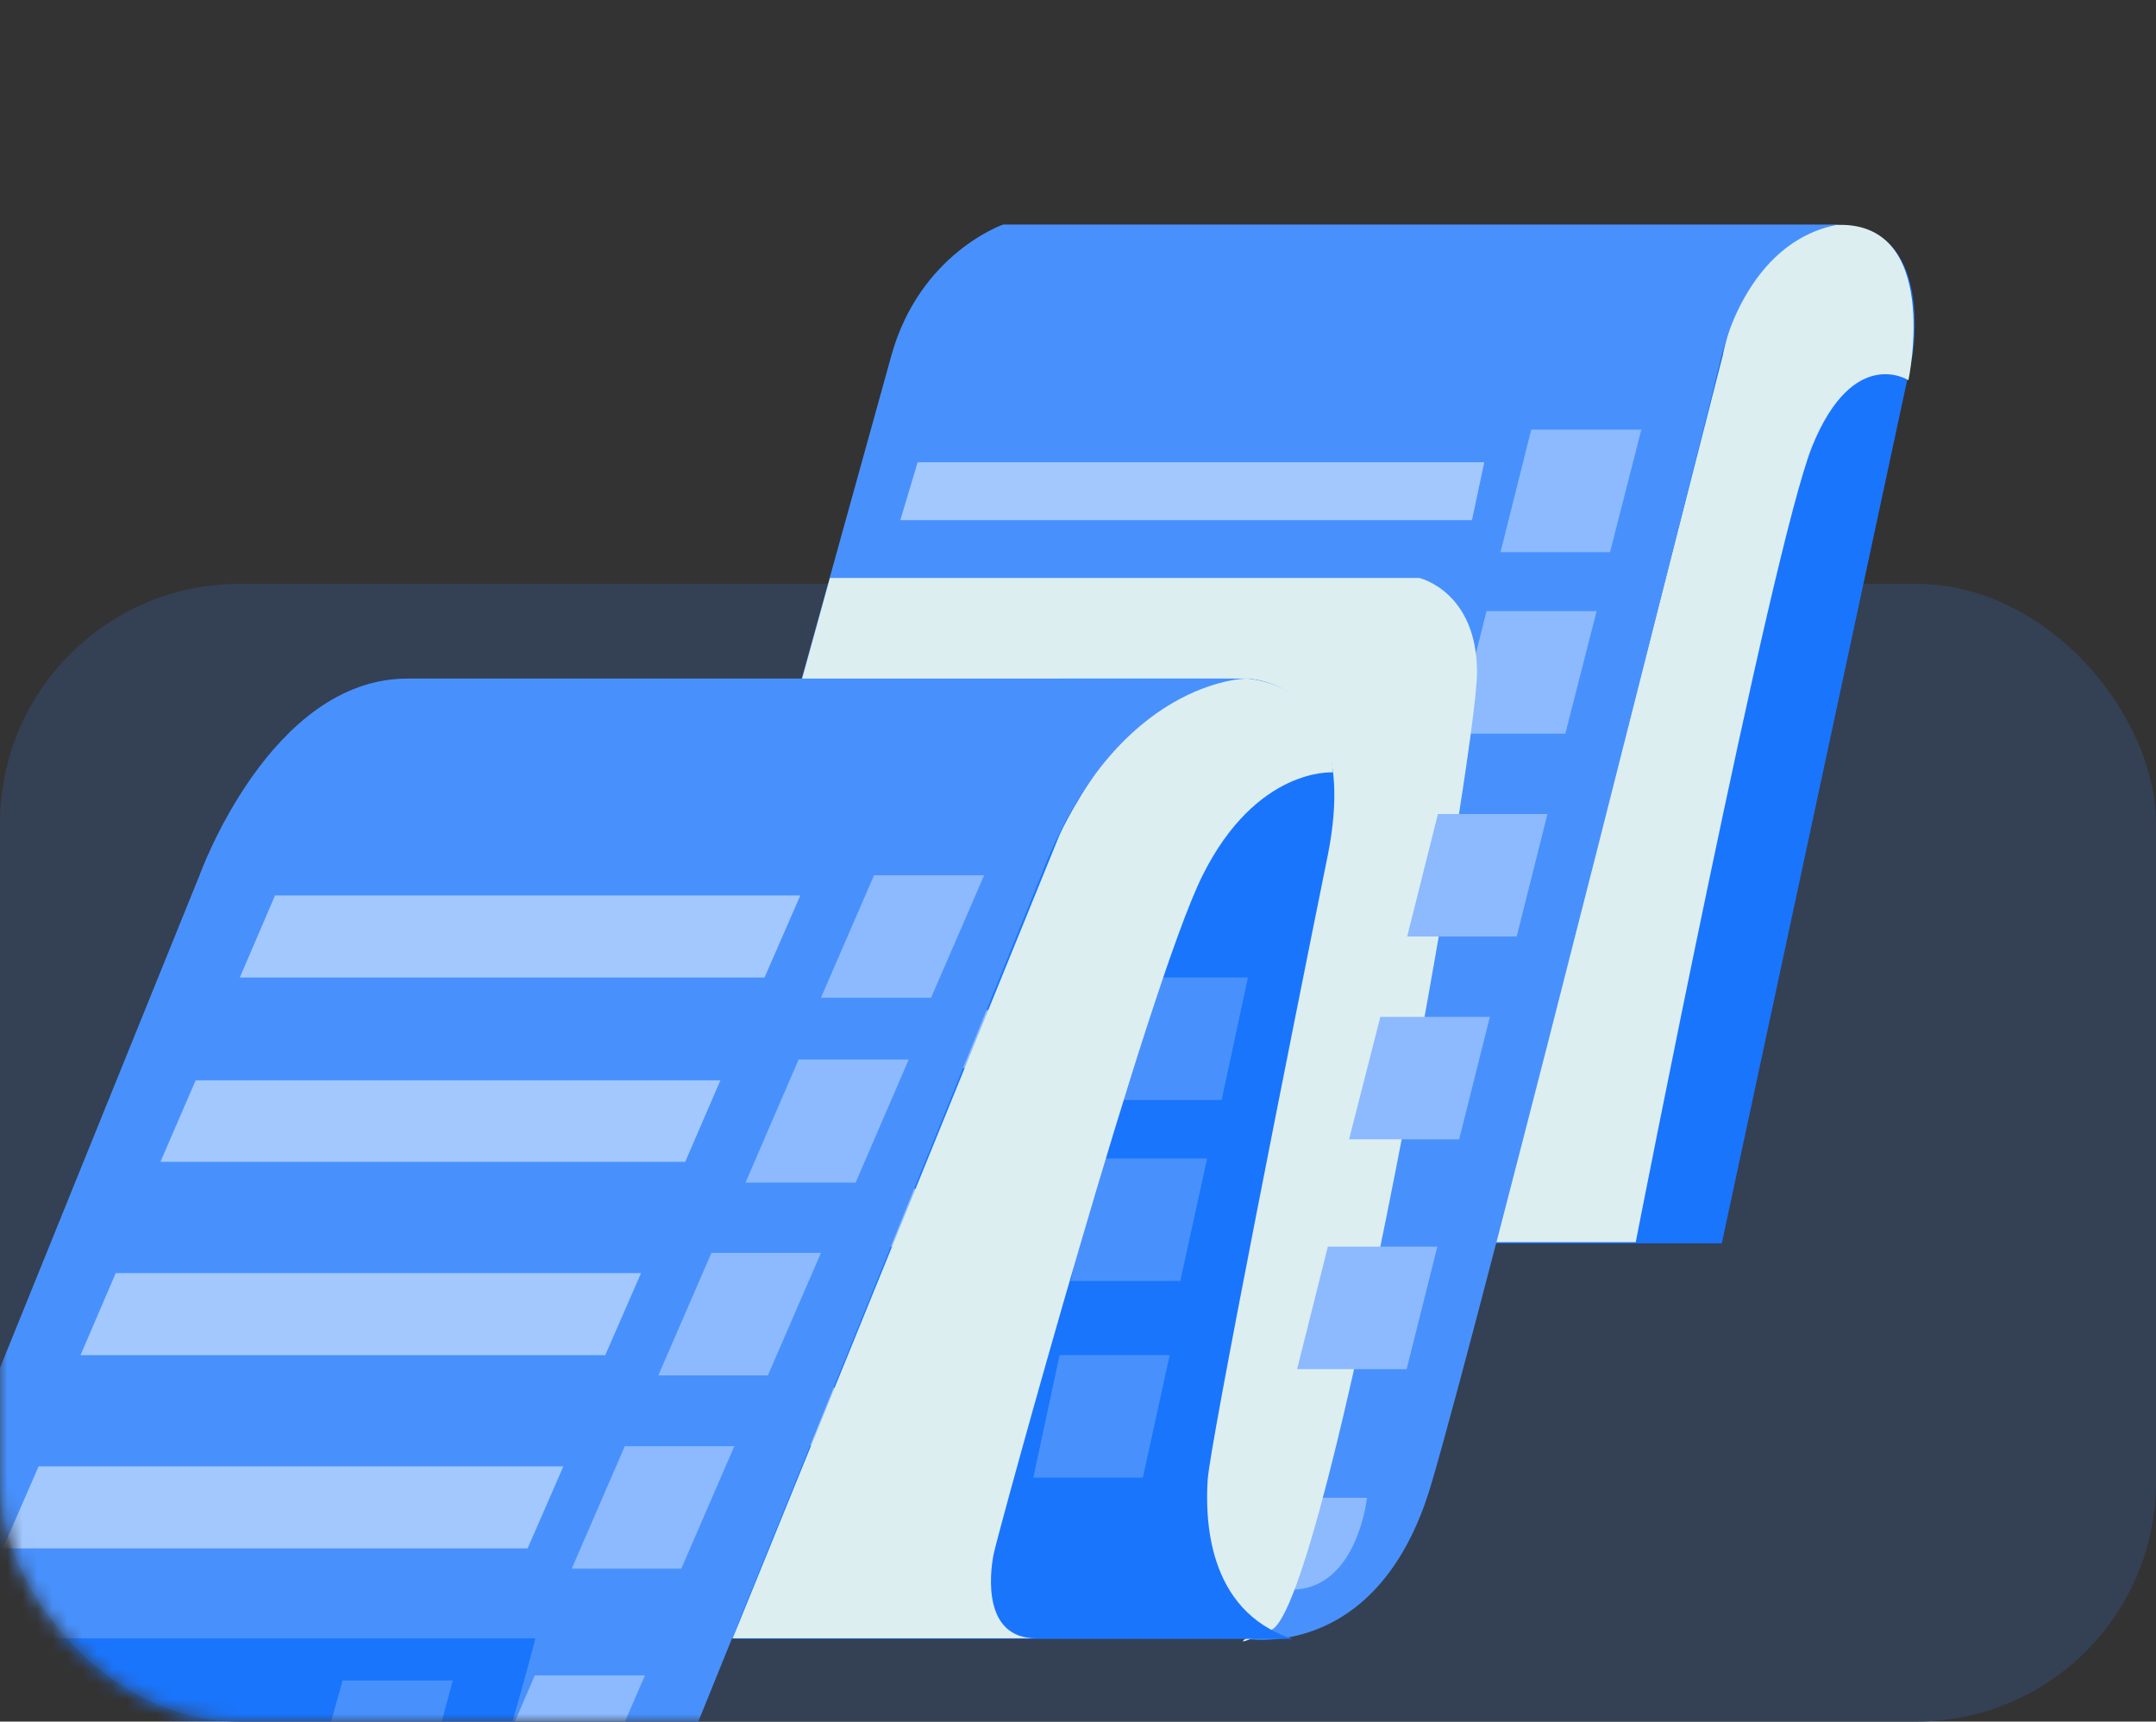 <svg width="144" height="115" viewBox="0 0 144 115" fill="none" xmlns="http://www.w3.org/2000/svg">
<rect x="0" y="0" width="144" height="115" fill="#333333" stroke="none"/>
<rect y="39" width="144" height="76" rx="16" fill="#344054"/>
<mask id="mask0_1844_17908" style="mask-type:alpha" maskUnits="userSpaceOnUse" x="0" y="0" width="144" height="115">
<rect width="144" height="115" rx="16" fill="#F1F5F9"/>
</mask>
<g mask="url(#mask0_1844_17908)">
<path d="M114.999 23.783C114.999 23.783 116.343 15.038 122.8 15.038C129.257 15.038 127.726 23.783 127.726 23.783L114.999 83.051H99.51L114.999 23.783Z" fill="#1A75FD"/>
<g style="mix-blend-mode:multiply">
<path d="M127.465 25.397C127.465 25.397 123.807 23.032 121.045 29.789C118.321 36.545 109.251 82.975 109.251 82.975H99.92L115.074 23.708C115.074 23.708 116.492 15.488 122.426 15.037C129.779 14.512 127.465 25.397 127.465 25.397Z" fill="#DCEEF0"/>
</g>
<path d="M67.001 15C67.001 15 61.44 16.914 59.536 23.746L35.761 109.438H82.975C82.975 109.438 92.008 111.277 95.591 99.153C99.174 87.029 114.999 23.746 114.999 23.746C114.999 23.746 116.567 16.126 122.8 15H67.001Z" fill="#4891FD"/>
<path d="M53.863 60.417L55.02 56.551H92.866L92.045 60.417H53.863Z" fill="#A3C8FE"/>
<path d="M50.018 73.967L51.175 70.101H89.022L88.201 73.967H50.018Z" fill="#A3C8FE"/>
<path d="M46.883 89.281L48.04 85.415H85.886L85.028 89.281H46.883Z" fill="#A3C8FE"/>
<path d="M91.299 100.053C91.299 100.053 90.776 105.158 87.305 106.059C85.7 106.472 80.624 106.059 80.624 106.059C80.624 106.059 83.05 104.745 84.282 102.681C85.439 100.729 85.663 100.053 85.663 100.053H91.299Z" fill="#8DBAFE"/>
<path d="M57.147 46.867L58.304 43.001H96.15L95.329 46.867H57.147Z" fill="#A3C8FE"/>
<path d="M97.233 49.006L99.286 40.824H106.638L104.548 49.006H97.233Z" fill="#8DBAFE"/>
<g style="mix-blend-mode:multiply">
<path d="M55.43 38.609H94.807C94.807 38.609 98.651 39.51 98.651 44.915C98.651 50.32 88.686 107.147 84.916 108.874C81.146 110.601 84.132 108.874 84.132 108.874H53.863L53.452 45.778L55.43 38.609Z" fill="#DCEEF0"/>
</g>
<path d="M93.986 62.557L96.038 54.374H103.354L101.301 62.557H93.986Z" fill="#8DBAFE"/>
<path d="M90.104 76.106L92.194 67.924H99.51L97.457 76.106H90.104Z" fill="#8DBAFE"/>
<path d="M86.633 91.458L88.686 83.275H96.001L93.948 91.458H86.633Z" fill="#8DBAFE"/>
<path d="M83.311 45.328C83.311 45.328 91 45.478 88.686 57.114C86.334 68.712 80.81 96.488 80.661 98.853C80.512 101.217 80.512 107.598 86.334 109.475H48.936L70.77 45.328H83.311V45.328Z" fill="#1A75FD"/>
<path d="M74.241 73.48L76.033 65.297H83.348L81.594 73.48H74.241Z" fill="#4891FD"/>
<path d="M71.517 85.565L73.271 77.383H80.624L78.832 85.565H71.517Z" fill="#4891FD"/>
<path d="M69.016 98.703L70.77 90.52H78.123L76.332 98.703H69.016Z" fill="#4891FD"/>
<path d="M48.973 71.34L49.832 67.474H72.749L71.89 71.34H48.973Z" fill="#8DBAFE"/>
<path d="M46.137 83.276L46.958 79.41H69.874L69.053 83.276H46.137Z" fill="#8DBAFE"/>
<path d="M43.375 96.563L44.196 92.697H67.112L66.291 96.563H43.375Z" fill="#8DBAFE"/>
<g style="mix-blend-mode:multiply">
<path d="M89.022 51.596C89.022 51.596 83.945 51.221 80.325 58.465C76.705 65.709 66.627 102.493 66.366 103.807C66.105 105.121 65.62 109.437 69.203 109.437H48.936L70.77 55.763C70.77 55.763 75.921 44.39 83.348 45.328C89.022 46.004 89.022 51.596 89.022 51.596Z" fill="#DCEEF0"/>
</g>
<path d="M60.133 34.743L61.29 30.877H99.136L98.315 34.743H60.133Z" fill="#A3C8FE"/>
<path d="M-16.119 131.17L13.329 58.465C13.329 58.465 18.032 45.328 27.213 45.328C34.23 45.328 49.645 45.328 83.274 45.328C83.274 45.328 74.577 45.328 69.538 58.465L40.09 131.17C40.09 131.17 38.41 136.237 35.723 138.452H-24.48C-24.48 138.452 -18.956 138.152 -16.119 131.17Z" fill="#4891FD"/>
<path d="M32.178 120.098L35.723 111.915H43.076L39.53 120.098H32.178Z" fill="#8DBAFE"/>
<path d="M35.761 138.452C35.761 138.452 27.064 138.677 30.834 126.328C34.641 113.979 35.761 109.438 35.761 109.438H-28.735C-28.735 109.438 -36.759 129.256 -37.431 130.607C-38.103 131.958 -39.447 138.452 -32.505 138.452H35.761Z" fill="#1A75FD"/>
<path d="M54.833 66.648L58.379 58.466H65.732L62.186 66.648H54.833Z" fill="#8DBAFE"/>
<path d="M100.219 36.883L102.271 28.7H109.624L107.534 36.883H100.219Z" fill="#8DBAFE"/>
<path d="M16.017 65.297L18.368 59.817H53.452L51.063 65.297H16.017Z" fill="#A3C8FE"/>
<path d="M10.717 77.608L13.068 72.165H48.115L45.764 77.608H10.717Z" fill="#A3C8FE"/>
<path d="M5.379 90.52L7.731 85.04H42.815L40.426 90.52H5.379Z" fill="#A3C8FE"/>
<path d="M0.191 103.432L2.58 97.952H37.627L35.238 103.432H0.191Z" fill="#A3C8FE"/>
<path d="M49.794 78.996L53.34 70.776H60.693L57.147 78.996H49.794Z" fill="#8DBAFE"/>
<path d="M43.972 91.872L47.518 83.689H54.833L51.287 91.872H43.972Z" fill="#8DBAFE"/>
<path d="M38.187 104.784L41.733 96.601H49.048L45.502 104.784H38.187Z" fill="#8DBAFE"/>
<path d="M20.421 121.074L22.884 112.253H30.237L27.885 121.074H20.421Z" fill="#4891FD"/>
</g>
</svg>
